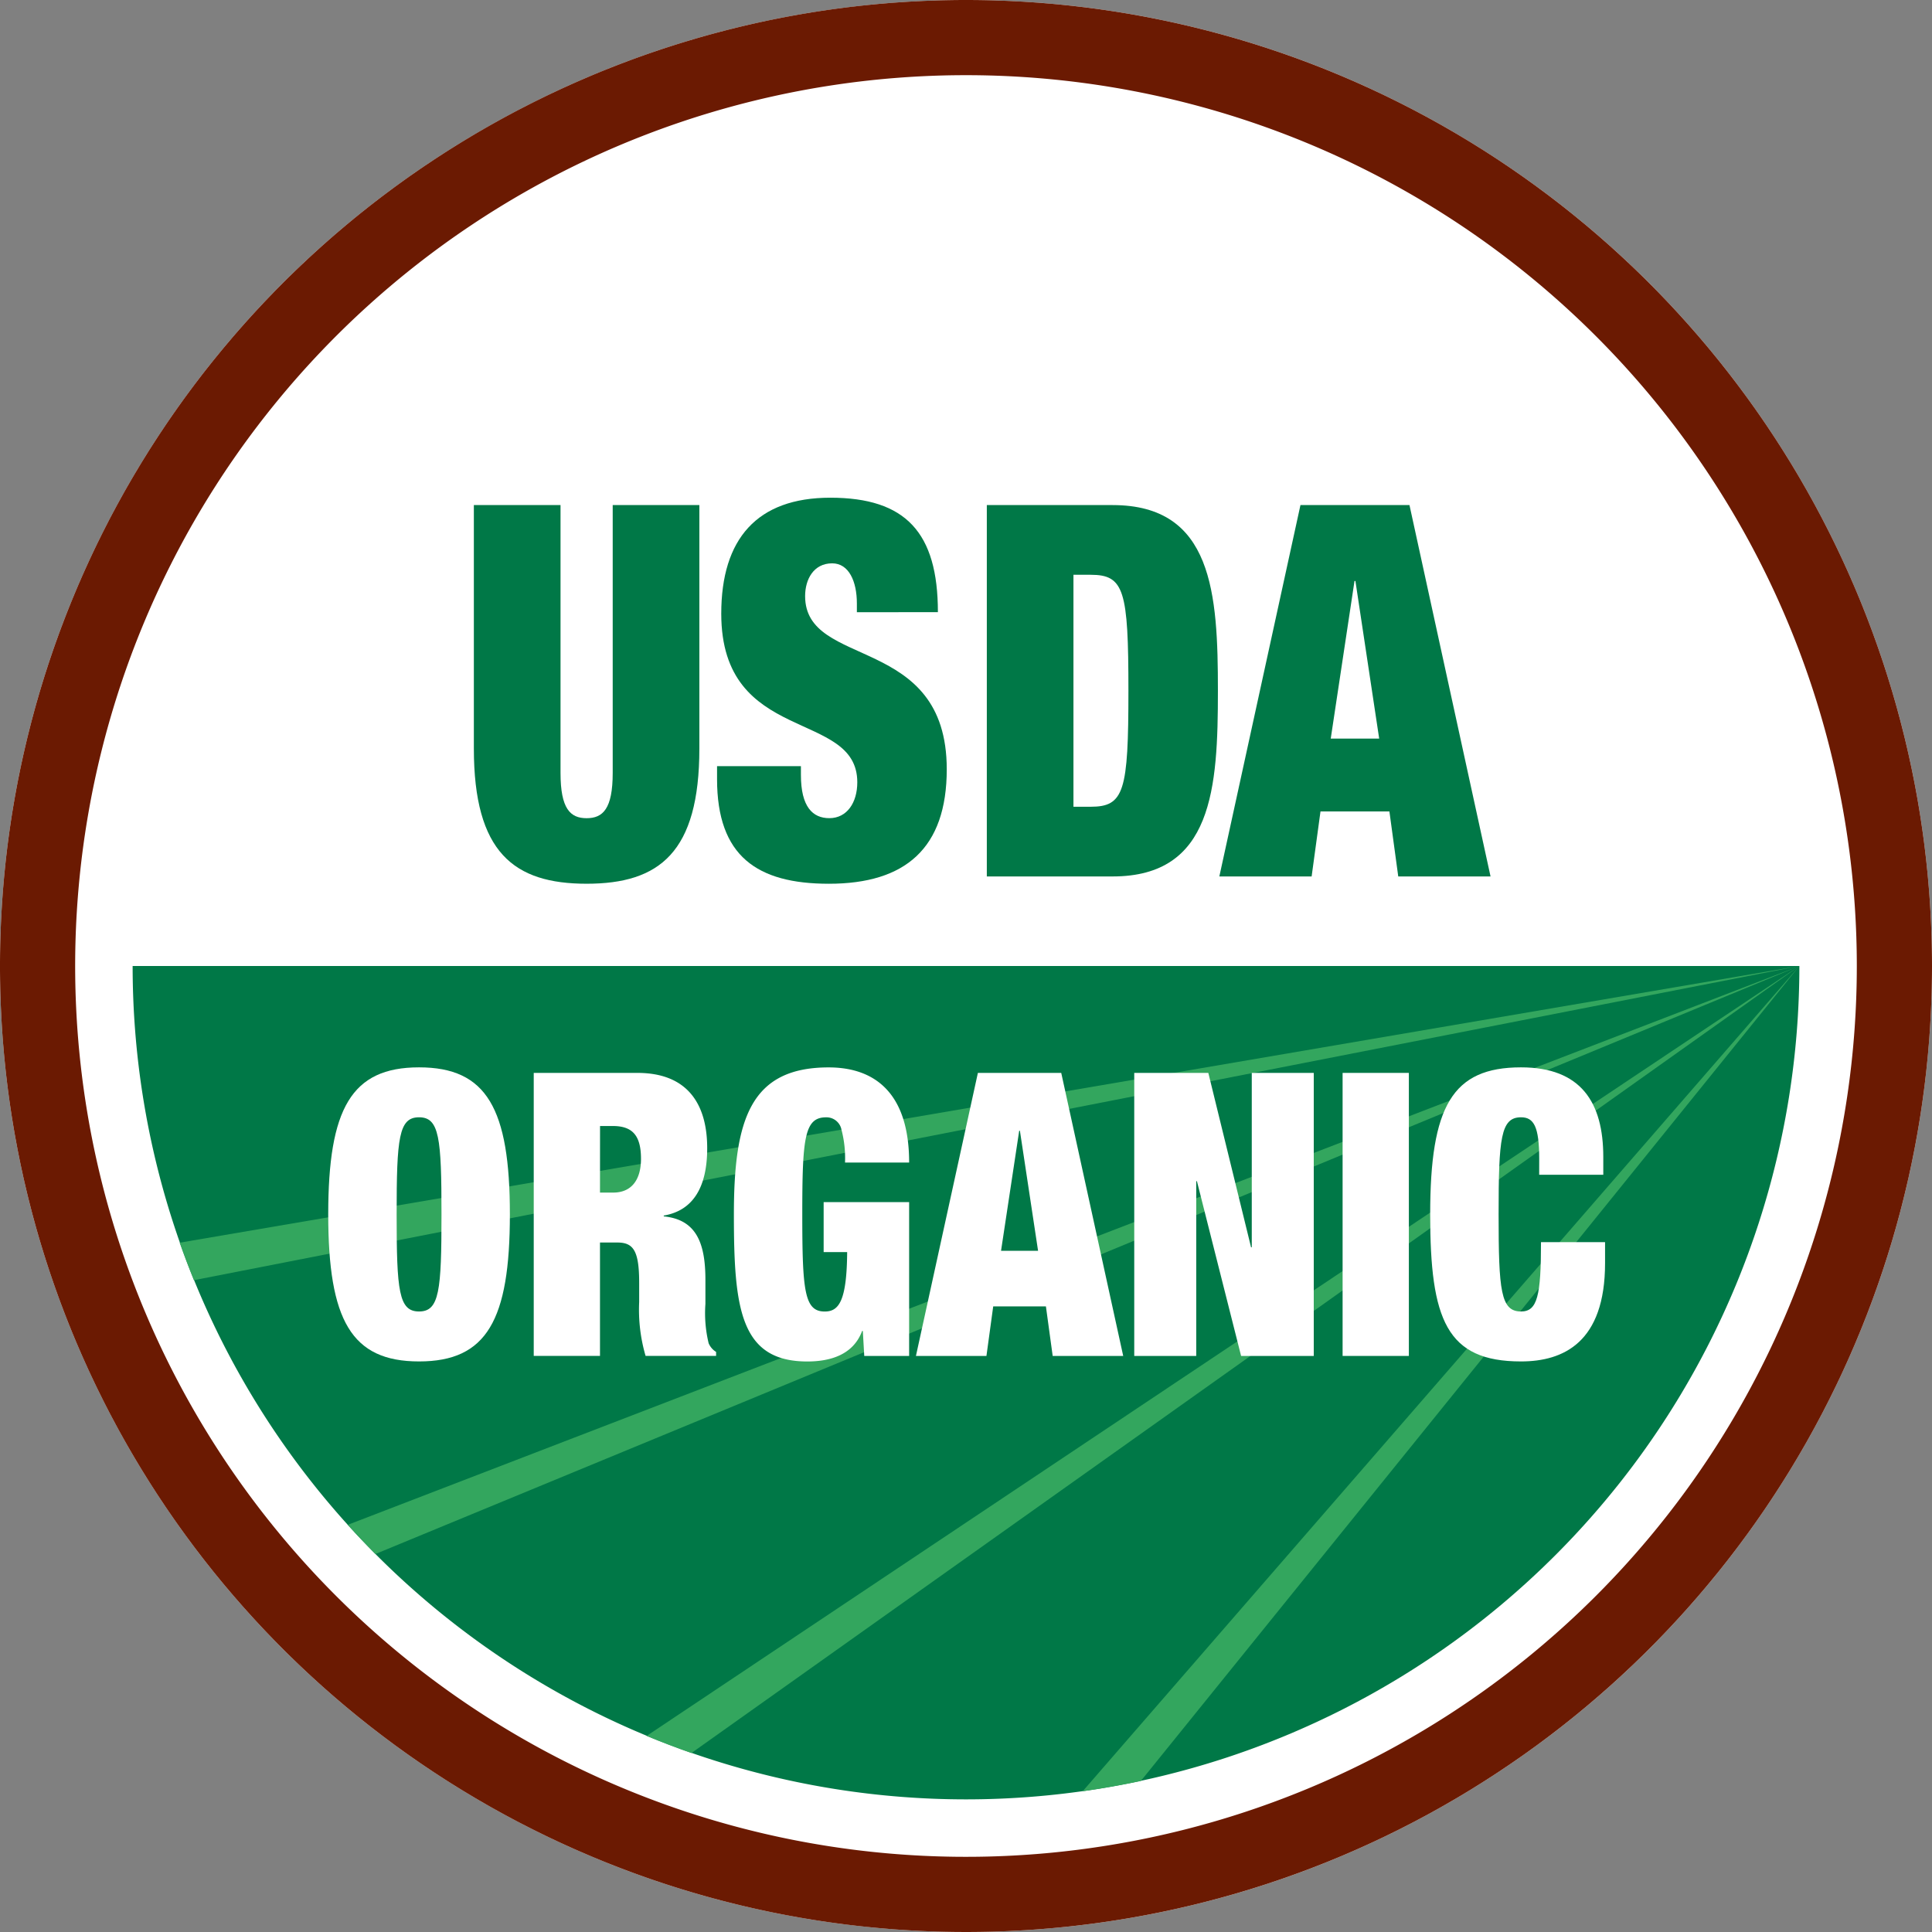 <svg xmlns="http://www.w3.org/2000/svg" viewBox="0 0 157 157">
  <rect x="0" y="0" width="157" height="157" fill="#808080" stroke="none"/>
  <defs>
    <style>
      .cls-1 {
        fill: #fff;
      }

      .cls-2 {
        fill: #007847;
      }

      .cls-3 {
        fill: #6b1a02;
      }

      .cls-4 {
        fill: #33a65e;
      }
    </style>
  </defs>
  <g id="Group_14" data-name="Group 14" transform="translate(-489.768 -265)">
    <circle id="Ellipse_2" data-name="Ellipse 2" class="cls-1" cx="78.5" cy="78.5" r="78.5" transform="translate(489.768 265)"/>
    <path id="Path_42" data-name="Path 42" class="cls-2" d="M635.99,343.5a67.722,67.722,0,0,1-135.444,0Z"/>
    <path id="Path_43" data-name="Path 43" class="cls-3" d="M646.768,343.5a78.5,78.5,0,1,1-78.5-78.5A78.5,78.5,0,0,1,646.768,343.5Zm-78.5-72.391a72.391,72.391,0,1,0,72.39,72.391A72.391,72.391,0,0,0,568.268,271.109Z"/>
    <path id="Path_44" data-name="Path 44" class="cls-4" d="M505.524,369.032,635.99,343.5,504.368,365.985Q504.911,367.527,505.524,369.032Z"/>
    <path id="Path_45" data-name="Path 45" class="cls-4" d="M520.278,391.282,635.99,343.5,518.028,388.912Q519.124,390.124,520.278,391.282Z"/>
    <path id="Path_46" data-name="Path 46" class="cls-4" d="M545.954,407.458,635.99,343.5l-93.677,62.568Q544.107,406.814,545.954,407.458Z"/>
    <path id="Path_47" data-name="Path 47" class="cls-4" d="M582.475,409.728,635.99,343.5l-58.242,67.064Q580.139,410.228,582.475,409.728Z"/>
    <g id="Group_12" data-name="Group 12">
      <path id="Path_48" data-name="Path 48" class="cls-2" d="M535.318,306.044v21.768c0,2.916.795,3.677,2.12,3.677s2.12-.761,2.12-3.677V306.044H546.6v19.781c0,8.454-3.256,10.99-9.162,10.99s-9.163-2.536-9.163-10.99V306.044Z"/>
      <path id="Path_49" data-name="Path 49" class="cls-2" d="M559.4,314.751v-.718c0-1.775-.643-3.255-2.006-3.255-1.515,0-2.2,1.31-2.2,2.663,0,5.96,11.51,3.043,11.51,14.075,0,6.425-3.37,9.3-9.579,9.3-5.831,0-9.087-2.24-9.087-8.5v-1.056h6.815v.718c0,2.578.947,3.508,2.31,3.508,1.438,0,2.271-1.268,2.271-2.916,0-5.96-11.055-3-11.055-13.7,0-6.086,2.915-9.425,8.859-9.425,6.134,0,8.746,2.831,8.746,9.3Z"/>
      <path id="Path_50" data-name="Path 50" class="cls-2" d="M569.96,306.044h10.223c8.14,0,8.556,7.186,8.556,15.09s-.416,15.089-8.556,15.089H569.96ZM577,330.559h1.4c2.726,0,3.067-1.268,3.067-9.425s-.341-9.426-3.067-9.426H577Z"/>
      <path id="Path_51" data-name="Path 51" class="cls-2" d="M595.447,306.044h8.859l6.588,30.179h-7.5l-.719-5.283h-5.6l-.72,5.283h-7.5Zm4.467,6.171h-.075l-1.931,12.807h3.937Z"/>
    </g>
    <g id="Group_13" data-name="Group 13">
      <path id="Path_52" data-name="Path 52" class="cls-1" d="M523.821,351.736c5.5,0,7.381,3.35,7.381,11.949s-1.881,11.949-7.381,11.949-7.38-3.35-7.38-11.949S518.322,351.736,523.821,351.736Zm0,19.839c1.65,0,1.824-1.674,1.824-7.89s-.174-7.891-1.824-7.891S522,357.469,522,363.685,522.172,371.575,523.821,371.575Z"/>
      <path id="Path_53" data-name="Path 53" class="cls-1" d="M533.141,352.187h8.423c4.11,0,5.673,2.577,5.673,6.119,0,3.06-1.071,5.057-3.531,5.475v.065c2.6.258,3.386,2.093,3.386,5.153v1.965a10.4,10.4,0,0,0,.261,3.188,1.506,1.506,0,0,0,.607.708v.323h-5.73a13.373,13.373,0,0,1-.521-4.38v-1.546c0-2.609-.463-3.286-1.766-3.286h-1.418v9.212h-5.384Zm5.384,9.726H539.6c1.534,0,2.257-1.1,2.257-2.737,0-1.868-.665-2.673-2.286-2.673h-1.042Z"/>
      <path id="Path_54" data-name="Path 54" class="cls-1" d="M556.7,362.687h6.947v12.5H560l-.116-2.029h-.058c-.724,1.964-2.634,2.48-4.457,2.48-5.47,0-5.963-4.348-5.963-11.949,0-7.7,1.332-11.949,7.7-11.949,3.82,0,6.541,2.158,6.541,7.73h-5.21a9.125,9.125,0,0,0-.289-2.673,1.241,1.241,0,0,0-1.245-1c-1.766,0-1.939,1.675-1.939,7.891s.173,7.89,1.823,7.89c1.129,0,1.795-.805,1.824-4.831H556.7Z"/>
      <path id="Path_55" data-name="Path 55" class="cls-1" d="M569.234,352.187h6.773l5.036,23h-5.731l-.55-4.026h-4.283l-.55,4.026H564.2Zm3.415,4.7h-.058l-1.476,9.759h3.01Z"/>
      <path id="Path_56" data-name="Path 56" class="cls-1" d="M581.94,352.187h6.02l3.473,14.171h.058V352.187h5.037v23h-5.905l-3.589-14.2h-.057v14.2H581.94Z"/>
      <path id="Path_57" data-name="Path 57" class="cls-1" d="M598.872,352.187h5.384v23h-5.384Z"/>
      <path id="Path_58" data-name="Path 58" class="cls-1" d="M614.849,359.176c0-2.609-.434-3.382-1.476-3.382-1.65,0-1.824,1.675-1.824,7.891s.174,7.89,1.824,7.89c1.331,0,1.621-1.288,1.621-5.636H620.2v1.707c0,6.442-3.386,7.988-6.83,7.988-6.05,0-7.381-3.382-7.381-11.949,0-8.792,1.794-11.949,7.381-11.949,4.862,0,6.686,2.834,6.686,7.279v1.449h-5.21Z"/>
    </g>
  </g>
</svg>
